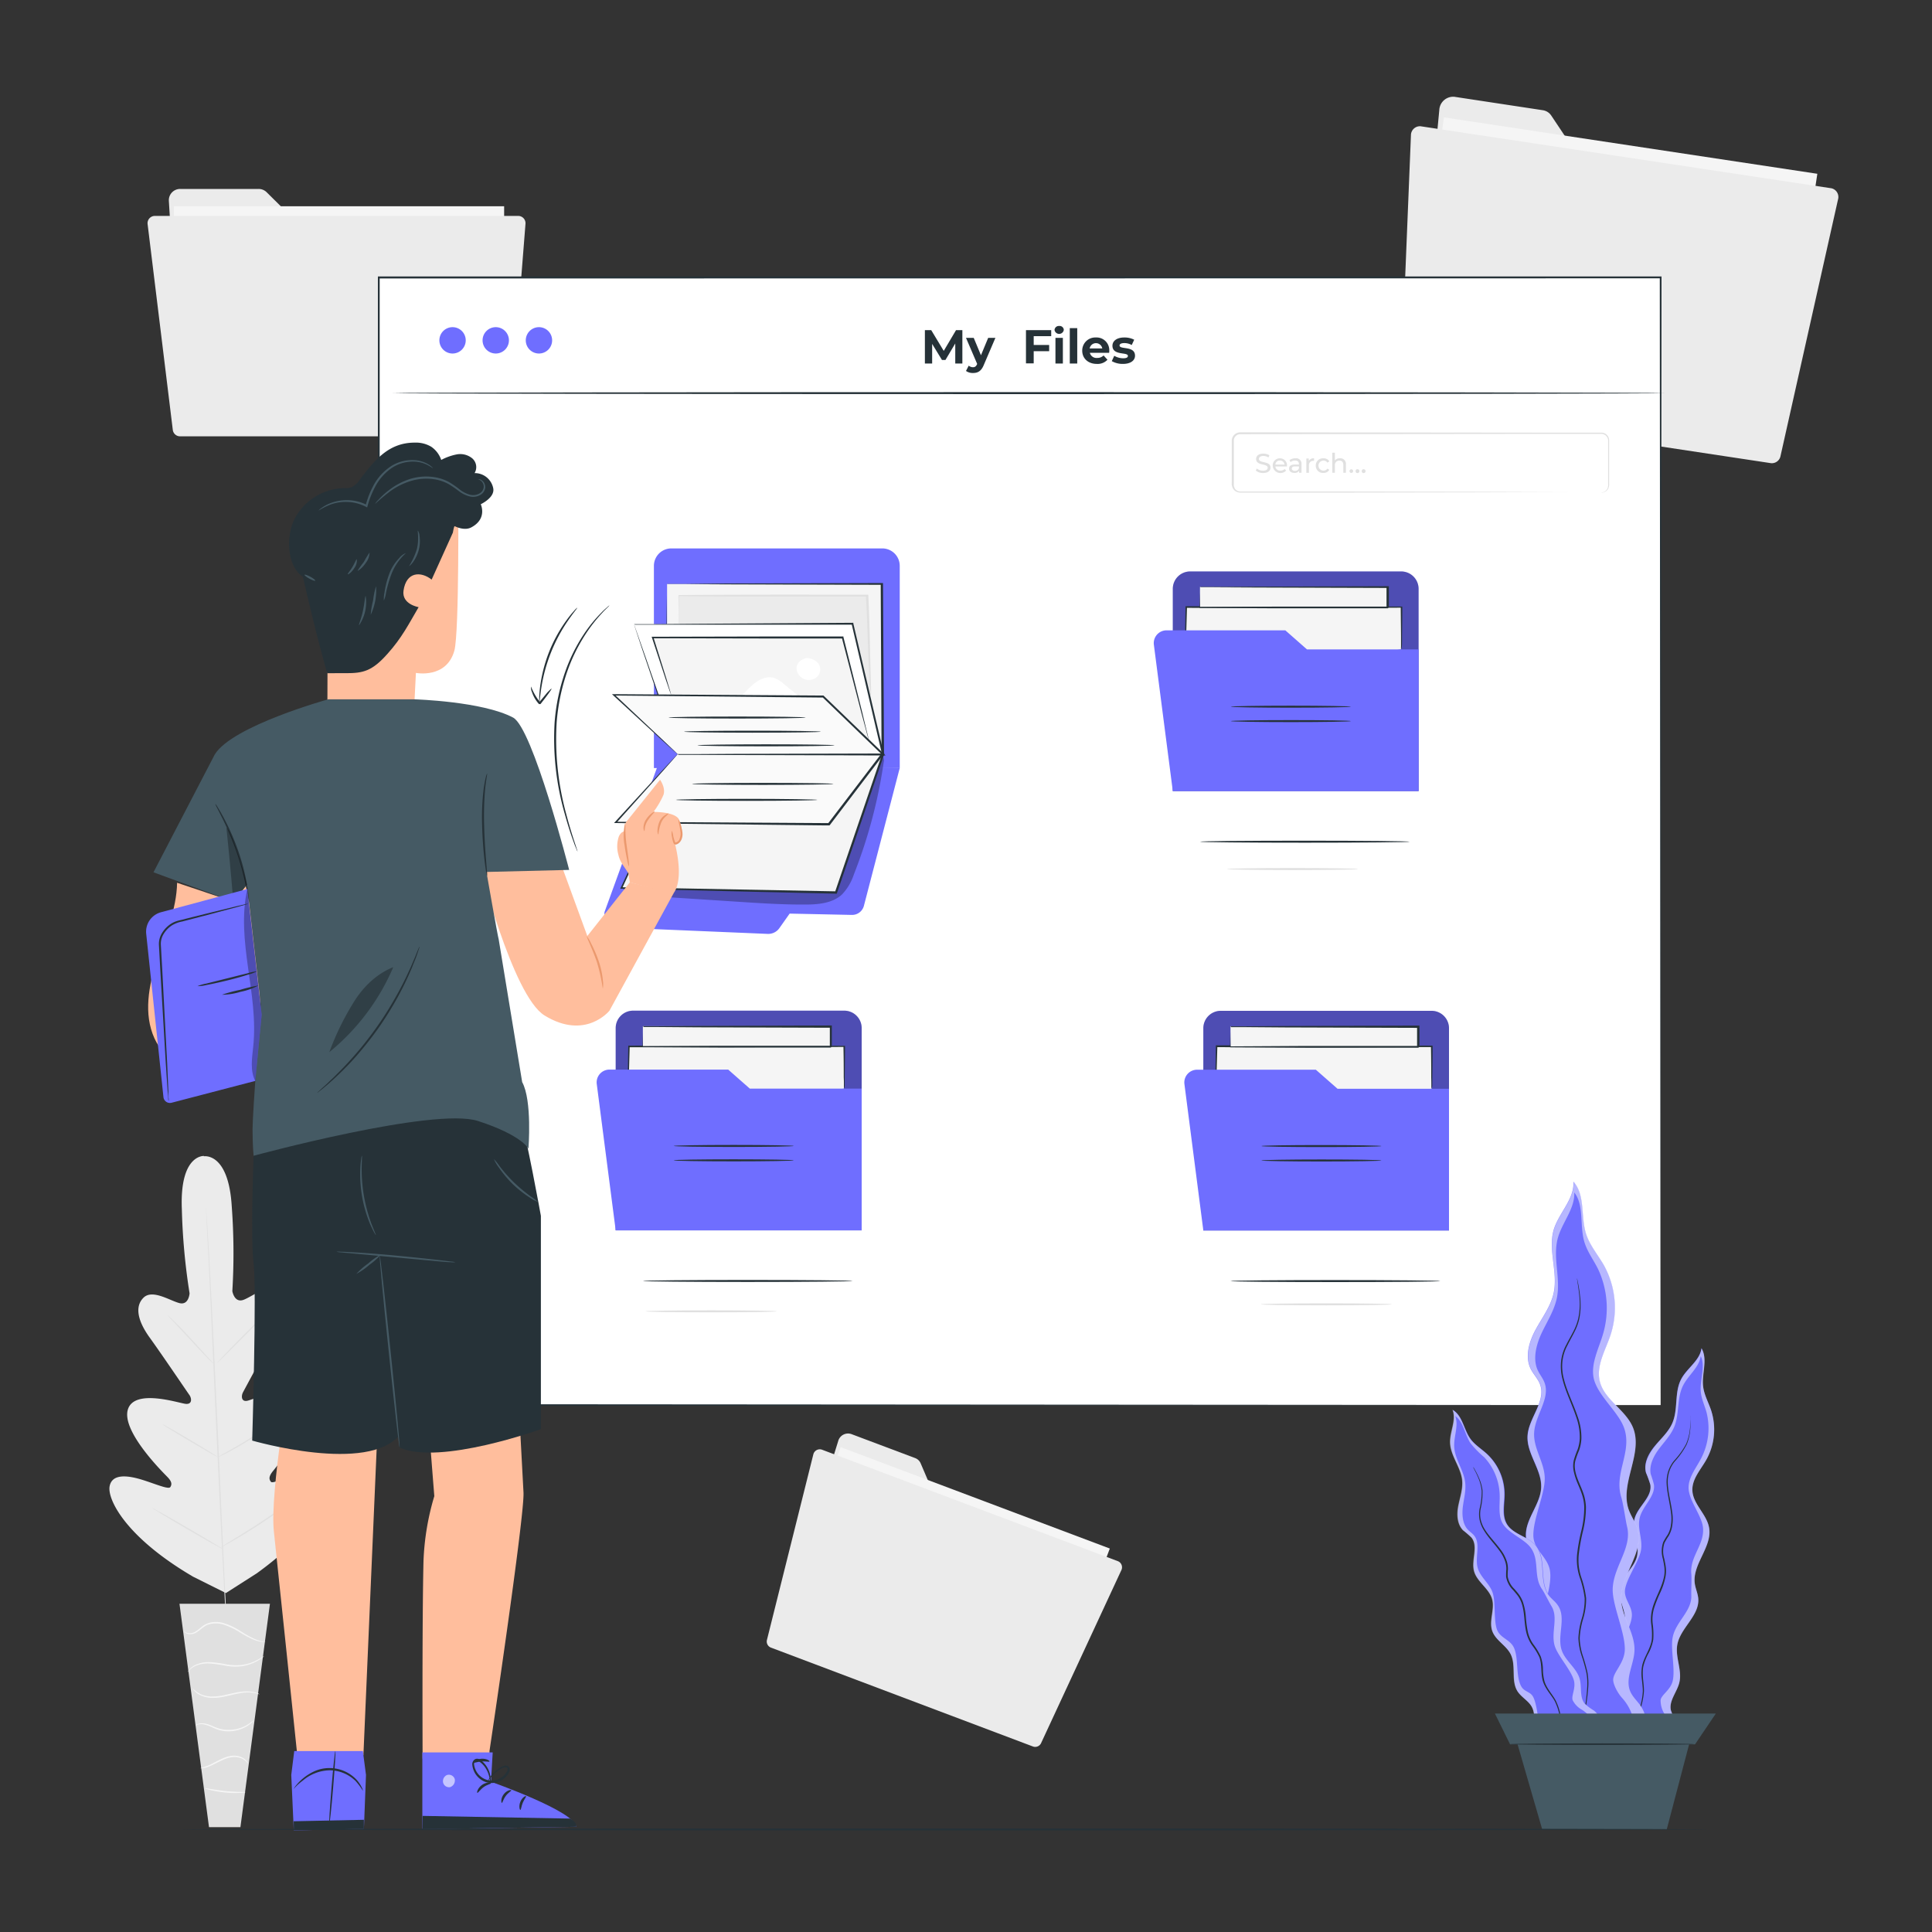 <svg xmlns="http://www.w3.org/2000/svg" viewBox="0 0 500 500"><rect x="0" y="0" width="500" height="500" fill="#333333" stroke="none"/><g id="freepik--background-complete--inject-16"><path d="M372.49,28.47l-5.24,55.22a3.53,3.53,0,0,0,2.79,4L458.46,101a3.56,3.56,0,0,0,3.88-3.2l6.44-42.63A3.57,3.57,0,0,0,466,51l-54.44-7.83a3.18,3.18,0,0,1-2.19-1.41l-7.88-11.81a3.18,3.18,0,0,0-2.17-1.42L376.4,25.05A3.6,3.6,0,0,0,372.49,28.47Z" style="fill:#ebebeb"></path><rect x="368.29" y="37.35" width="97.71" height="65.09" transform="translate(15.13 -61.56) rotate(8.59)" style="fill:#f5f5f5"></rect><path d="M365.15,35l-2.77,68.23a2.24,2.24,0,0,0,1.8,2.4l94.16,14.24A2.29,2.29,0,0,0,460.8,118l14.88-66.39a2.31,2.31,0,0,0-1.74-2.89L367.67,32.68A2.33,2.33,0,0,0,365.15,35Z" style="fill:#ebebeb"></path><path d="M216.91,373,205,411.3a2.6,2.6,0,0,0,1.49,3.27l63.75,24a2.62,2.62,0,0,0,3.34-1.63l11-29.22a2.64,2.64,0,0,0-1.45-3.45l-39.3-14.5a2.43,2.43,0,0,1-1.42-1.37l-4.14-9.68a2.49,2.49,0,0,0-1.4-1.36l-16.53-6.22A2.64,2.64,0,0,0,216.91,373Z" style="fill:#ebebeb"></path><rect x="206.83" y="386.13" width="74.43" height="47.13" transform="translate(160.12 -59.73) rotate(20.64)" style="fill:#f5f5f5"></rect><path d="M210.49,376.39l-12,48a1.69,1.69,0,0,0,1,2L267.35,452a1.68,1.68,0,0,0,2.1-.92l20.75-44.71a1.7,1.7,0,0,0-.87-2.33l-76.62-28.87A1.72,1.72,0,0,0,210.49,376.39Z" style="fill:#ebebeb"></path><path d="M43.7,52l2.68,43.46a2.93,2.93,0,0,0,2.93,2.75h78.22a2.94,2.94,0,0,0,2.94-2.94V61.45a2.94,2.94,0,0,0-3-2.94l-48.1.31A2.93,2.93,0,0,1,77.33,58L69,49.74a2.94,2.94,0,0,0-2.06-.84H46.63A2.92,2.92,0,0,0,43.7,52Z" style="fill:#ebebeb"></path><rect x="45" y="53.38" width="85.47" height="51.07" style="fill:#f5f5f5"></rect><path d="M38.2,58l6.52,53.26a1.89,1.89,0,0,0,1.88,1.66h83.29a1.9,1.9,0,0,0,1.89-1.74L136,57.88a1.89,1.89,0,0,0-1.88-2h-94A1.89,1.89,0,0,0,38.2,58Z" style="fill:#ebebeb"></path><path d="M52.81,299.16s-6.33-.46-5.75,13.76a164.43,164.43,0,0,0,2,21.79s-.18,3.15-2.63,2.53-7-3.68-9.3-1.39-1.51,6,1.61,10.32S48.38,360.14,49,361s.8,2.48-.93,2.32-13.41-4.11-15,1.54,9.12,16.2,10.26,17.38,1.21,1.91.74,2.62-4.26-1-7.63-2-7.45-1.54-8.07,1.79S32.45,397.79,50,408.06l8.46,4.22,8-5.11C83,395.2,86.66,385,85.71,381.75s-4.95-2.3-8.2-1-6.87,3.39-7.4,2.73-.55-1.41.47-2.69S81.16,368,79.05,362.51s-13.33-.37-15,0-1.64-1.3-1.15-2.21,6-11.2,8.66-15.79,3.14-8.3.56-10.43-6.75,1.46-9.12,2.32-2.87-2.26-2.87-2.26a164.3,164.3,0,0,0-.15-21.89c-.84-14.2-7.26-13-7.26-13" style="fill:#ebebeb"></path><path d="M53.31,311.89s0,.1,0,.3,0,.5.07.87c0,.78.13,1.91.22,3.36.2,2.91.45,7.13.73,12.35.58,10.44,1.26,24.86,2,40.79s1.34,30.36,1.86,40.79c.26,5.21.48,9.43.63,12.36.07,1.45.12,2.58.16,3.36,0,.38,0,.67,0,.88v.3s0-.11,0-.3,0-.5-.06-.87c-.06-.79-.13-1.92-.23-3.36-.19-2.92-.44-7.14-.73-12.36-.58-10.43-1.26-24.85-2-40.79s-1.33-30.35-1.85-40.79c-.27-5.2-.48-9.42-.63-12.36-.07-1.44-.13-2.57-.17-3.36,0-.37,0-.66,0-.87Z" style="fill:#e0e0e0"></path><path d="M43.41,340.4s.21.14.53.44.78.74,1.34,1.29c1.12,1.1,2.62,2.67,4.24,4.43l4.14,4.53c.5.54.92,1,1.26,1.37s.46.5.44.52a3.56,3.56,0,0,1-.53-.44c-.32-.29-.78-.73-1.33-1.29-1.11-1.12-2.59-2.71-4.21-4.47l-4.17-4.49-1.27-1.36A3,3,0,0,1,43.41,340.4Z" style="fill:#e0e0e0"></path><path d="M56.2,352.7c-.06-.06,3-3.3,6.91-7.24s7.08-7.07,7.14-7-3,3.3-6.91,7.23S56.26,352.76,56.2,352.7Z" style="fill:#e0e0e0"></path><path d="M56.17,377.21a2.9,2.9,0,0,1,.59-.37l1.65-.93c1.4-.78,3.32-1.87,5.4-3.15s3.93-2.5,5.26-3.39l1.58-1.05a3.85,3.85,0,0,1,.6-.36s-.17.18-.53.46-.87.67-1.52,1.14c-1.3.94-3.13,2.19-5.22,3.47s-4,2.35-5.46,3.08c-.72.37-1.3.65-1.71.84A2.58,2.58,0,0,1,56.17,377.21Z" style="fill:#e0e0e0"></path><path d="M42.15,368.63a3.12,3.12,0,0,1,.59.28l1.53.85c1.29.73,3.06,1.76,5,2.92s3.69,2.22,4.95,3c.63.39,1.13.71,1.48.94a2.49,2.49,0,0,1,.52.38,2.64,2.64,0,0,1-.59-.27c-.36-.2-.89-.49-1.53-.86-1.29-.73-3.05-1.76-5-2.91s-3.69-2.22-5-3c-.63-.39-1.13-.71-1.48-.94A2.63,2.63,0,0,1,42.15,368.63Z" style="fill:#e0e0e0"></path><path d="M39.37,390.27a4,4,0,0,1,.75.36l2,1.09c1.66.93,3.94,2.23,6.44,3.69s4.76,2.79,6.39,3.77l1.91,1.17a4.44,4.44,0,0,1,.68.47,4.17,4.17,0,0,1-.74-.36l-2-1.08c-1.65-.93-3.93-2.24-6.43-3.69S43.6,392.9,42,391.92l-1.92-1.18A3.7,3.7,0,0,1,39.37,390.27Z" style="fill:#e0e0e0"></path><path d="M57.14,400.45a4,4,0,0,1,.74-.49l2-1.26c1.74-1.05,4.13-2.52,6.73-4.22s4.91-3.28,6.58-4.44l2-1.37a6.82,6.82,0,0,1,.75-.48,4.54,4.54,0,0,1-.67.58c-.45.35-1.1.85-1.92,1.46-1.64,1.21-3.93,2.83-6.54,4.53s-5,3.13-6.78,4.14l-2.11,1.17A4.75,4.75,0,0,1,57.14,400.45Z" style="fill:#e0e0e0"></path><polygon points="69.86 415.05 46.45 415.05 54.09 472.87 62.22 472.87 69.86 415.05" style="fill:#e0e0e0"></polygon><path d="M47.67,422.16s0,.08.12.2a1.57,1.57,0,0,0,.57.41,2.82,2.82,0,0,0,2.47-.31c.94-.52,1.77-1.54,3-2a6.65,6.65,0,0,1,4.31.09,18.58,18.58,0,0,1,4,1.94,27.57,27.57,0,0,0,3.26,1.75,8.91,8.91,0,0,0,2.41.69,3.72,3.72,0,0,0,.67.05.64.64,0,0,0,.24,0,12.24,12.24,0,0,1-3.21-1,32.15,32.15,0,0,1-3.19-1.8,17.34,17.34,0,0,0-4.07-2,6.81,6.81,0,0,0-4.54-.05A5.68,5.68,0,0,0,52,421.19a13.29,13.29,0,0,1-1.34,1,2.77,2.77,0,0,1-2.28.4A2.53,2.53,0,0,1,47.67,422.16Z" style="fill:#f5f5f5"></path><path d="M48.52,432.81s.19-.24.55-.63A5.19,5.19,0,0,1,50.94,431a8.26,8.26,0,0,1,3.26-.49,35.07,35.07,0,0,1,4.07.55,13.8,13.8,0,0,0,4.17.18,11.82,11.82,0,0,0,3.28-.94,10.69,10.69,0,0,0,2-1.17,2.88,2.88,0,0,0,.63-.57,20.57,20.57,0,0,1-2.71,1.49,12.08,12.08,0,0,1-3.21.84,14.61,14.61,0,0,1-4.07-.2,28.9,28.9,0,0,0-4.12-.53,8.13,8.13,0,0,0-3.37.59A4.84,4.84,0,0,0,49,432.09a2.75,2.75,0,0,0-.35.51Q48.51,432.8,48.52,432.81Z" style="fill:#f5f5f5"></path><path d="M67.2,438.51a1.73,1.73,0,0,0-.64-.34,6.79,6.79,0,0,0-1.94-.41,12.15,12.15,0,0,0-2.93.16c-1.09.18-2.26.48-3.49.74a14.73,14.73,0,0,1-3.49.4,7.76,7.76,0,0,1-2.76-.6,6.39,6.39,0,0,1-2.1-1.56,1.77,1.77,0,0,0,.39.61,4.87,4.87,0,0,0,1.59,1.19,7.38,7.38,0,0,0,2.87.71,14.2,14.2,0,0,0,3.58-.37c1.24-.27,2.4-.58,3.47-.77A12.48,12.48,0,0,1,64.6,438,10.37,10.37,0,0,1,67.2,438.51Z" style="fill:#f5f5f5"></path><path d="M50.59,446.53a3.68,3.68,0,0,1,2.27-.23,10.87,10.87,0,0,1,2.38.88,8.85,8.85,0,0,0,3.08.85,9.3,9.3,0,0,0,5.6-1.29,9,9,0,0,0,1.4-1.08c.28-.3.43-.47.41-.49a23.15,23.15,0,0,1-1.94,1.33,9.5,9.5,0,0,1-5.43,1.15c-2.22-.12-3.92-1.45-5.46-1.62a3.59,3.59,0,0,0-1.76.15C50.74,446.34,50.58,446.51,50.59,446.53Z" style="fill:#f5f5f5"></path><path d="M51.89,457.62a4.38,4.38,0,0,0,2-.38c1.18-.4,2.64-1.3,4.34-2a7,7,0,0,1,2.48-.53,4.68,4.68,0,0,1,2,.46,4.49,4.49,0,0,1,1.45,1.25s0-.2-.22-.49a3.22,3.22,0,0,0-1.1-1,4.69,4.69,0,0,0-2.12-.57,7,7,0,0,0-2.63.52c-1.76.7-3.17,1.63-4.3,2.07S51.88,457.56,51.89,457.62Z" style="fill:#f5f5f5"></path><path d="M53,462.79a5.4,5.4,0,0,0,1.48.48,26.28,26.28,0,0,0,3.71.62A25.1,25.1,0,0,0,62,464a5.35,5.35,0,0,0,1.55-.18c0-.12-2.37,0-5.27-.31S53.07,462.68,53,462.79Z" style="fill:#f5f5f5"></path></g><g id="freepik--Window--inject-16"><rect x="97.94" y="71.81" width="331.83" height="291.82" style="fill:#fff"></rect><path d="M429.77,363.63c0-1.85-.08-116.18-.22-291.82l.22.22L98,72.07h0l.26-.26c0,106.06,0,205.92,0,291.82l-.23-.23,331.83.23-331.83.23h-.23v-.23c0-85.9,0-185.76,0-291.82v-.26H98l331.8,0H430v.22C429.86,247.46,429.78,361.78,429.77,363.63Z" style="fill:#263238"></path><path d="M169.23,146.44v52.34h63.62V146.44a4.51,4.51,0,0,0-4.51-4.51H173.75A4.51,4.51,0,0,0,169.23,146.44Z" style="fill:#6F6EFF"></path><path d="M156.46,236l14.21-39.09,62.18,1.86-9.27,35.65a3.16,3.16,0,0,1-3.12,2.36l-16.1-.34-2.65,3.75a3.51,3.51,0,0,1-3.05,1.5l-38.92-1.64A3.5,3.5,0,0,1,156.46,236Z" style="fill:#6F6EFF"></path><polygon points="172.64 151.14 172.64 156.5 172.64 192.1 228.56 195.18 228.31 151.14 172.64 151.14" style="fill:#f5f5f5"></polygon><path d="M172.64,151.14h.25l.76,0,3,0L188,151l40.29-.11h.23v.23c.07,12.77.16,27.3.26,42.66,0,.46,0,.93,0,1.38v.27h-.28l-55.91-3.13h-.2v-.2c0-12.42.07-22.66.09-29.81,0-3.55,0-6.34.06-8.27,0-.93,0-1.65,0-2.16s0-.72,0-.72,0,.27,0,.76,0,1.23,0,2.17c0,1.91,0,4.68.06,8.22,0,7.15.06,17.39.09,29.81l-.2-.21,55.92,3-.27.26c0-.45,0-.91,0-1.38-.08-15.35-.15-29.89-.21-42.66l.23.24-40.14-.12-11.42-.06-3,0h-.79Z" style="fill:#263238"></path><path d="M175.57,161.36c.05-1.36,0-7.22,0-7.22,15.63,0,33.14.06,48.77,0,.44,7.74.53,18.18,1,25.92" style="fill:#ebebeb"></path><path d="M225.31,180.07a1.78,1.78,0,0,1-.07-.49c0-.37-.07-.84-.11-1.42-.09-1.24-.18-3.06-.28-5.35-.22-4.58-.34-11.06-.75-18.64l.24.22-15,0c-14,0-26.38,0-33.74-.12l.14-.15c0,2.24-.05,4-.07,5.32q0,.87,0,1.41a3.83,3.83,0,0,1,0,.49,1.72,1.72,0,0,1,0-.49c0-.36,0-.83,0-1.41,0-1.29,0-3.08-.07-5.32V154h.15c7.36-.07,19.72-.11,33.74-.1l15,0h.23v.23c.37,7.6.43,14.08.56,18.66.06,2.25.11,4.06.15,5.35,0,.59,0,1.06,0,1.42A3.8,3.8,0,0,1,225.31,180.07Z" style="fill:#e0e0e0"></path><polygon points="164.1 161.54 175.63 195.18 228.56 195.18 220.65 161.36 164.1 161.54" style="fill:#fff"></polygon><path d="M164.1,161.54h.25l.78,0,3.08,0,11.63-.1,40.81-.26h.19l0,.18,7.6,32.45c.11.46.22.92.32,1.37l.08.32h-.33l-52.93-.05h-.15l0-.14c-3.48-10.3-6.33-18.74-8.33-24.63-1-2.9-1.73-5.17-2.25-6.74-.25-.75-.44-1.34-.58-1.75s-.18-.59-.18-.59l.23.62.63,1.78c.55,1.58,1.35,3.86,2.37,6.76,2,5.84,4.95,14.21,8.5,24.41l-.2-.14,52.93-.05-.26.32c-.1-.45-.21-.91-.32-1.37l-7.57-32.46.24.19H180l-11.7,0-3.13,0h-.82A1.23,1.23,0,0,1,164.1,161.54Z" style="fill:#263238"></path><g style="opacity:0.3"><path d="M228.49,195.88a1.45,1.45,0,0,0-1.32-.1,208.73,208.73,0,0,0-58.57,25.51l-7.42,8.6c.94,1.47,2.95,1.73,4.69,1.85l24.94,1.62c5.8.38,11.6.76,17.41.74,3.45,0,7.22-.29,9.73-2.65a13.84,13.84,0,0,0,3.05-5.2,129.73,129.73,0,0,0,7.72-29.11A1.41,1.41,0,0,0,228.49,195.88Z"></path></g><polygon points="175.63 197.84 160.84 229.83 216.38 230.94 228.56 195.18 175.63 197.84" style="fill:#f5f5f5"></polygon><path d="M175.63,197.84a.75.75,0,0,1,.24,0l.73-.06,2.86-.17L190.3,197l38.24-2,.35,0-.11.34c-3.67,10.81-7.8,23-12.16,35.76l-.06.18h-.2L160.83,230h-.31l.13-.29c4.56-9.76,8.3-17.75,10.9-23.33,1.29-2.74,2.31-4.89,3-6.37l.79-1.66c.18-.37.28-.54.28-.54s-.08.21-.24.59-.44,1-.76,1.7l-2.92,6.45L161,229.91l-.18-.29,55.53,1.06h0l-.25.18,12.2-35.76.24.32-38.15,1.81-10.88.48-2.89.11-.76,0Z" style="fill:#263238"></path><polygon points="175.39 195.18 159.34 212.85 214.51 213.27 228.31 195.18 175.39 195.18" style="fill:#fafafa"></polygon><path d="M175.39,195.18a1,1,0,0,1,.24,0l.75,0,2.91,0,11-.07,38.07-.1h.5l-.3.4c-4.29,5.62-8.95,11.74-13.79,18.1l-.08.1h-1.81L159.34,213h-.43l.29-.32L171,199.83l3.22-3.47.84-.89a1.7,1.7,0,0,1,.3-.29l-.27.34-.82.93L171.13,200l-11.65,13-.14-.32,53.49.33,1.68,0-.21.1c4.86-6.35,9.52-12.46,13.81-18.08l.2.4-38-.1-11-.07-2.94,0-.76,0Z" style="fill:#263238"></path><polyline points="173.65 179.78 168.91 165.01 218.09 165.01 224.98 192.01" style="fill:#f5f5f5"></polyline><path d="M225,192a2.36,2.36,0,0,1-.17-.5c-.11-.37-.24-.85-.41-1.46l-1.49-5.54-5.06-19.44.24.18-18.41,0-30.77-.06.18-.26,3.39,10.83c.37,1.25.67,2.23.89,2.95l.22.78a.85.85,0,0,1,.06.27,1,1,0,0,1-.11-.26c-.08-.2-.17-.45-.28-.75l-1-2.93c-.85-2.59-2.06-6.26-3.55-10.77l-.08-.25h.27l30.77-.07,18.41,0h.18l0,.18c2,7.93,3.67,14.67,4.87,19.49.57,2.35,1,4.23,1.35,5.57.15.62.26,1.11.34,1.48A2.92,2.92,0,0,1,225,192Z" style="fill:#263238"></path><path d="M202.84,177a7.63,7.63,0,0,0-2.51-1.55c-1.84-.56-3.83.35-5.31,1.59s-2.68,2.8-4.25,3.92l17.25.28Z" style="fill:#fff"></path><path d="M211.87,171.84c-.62-.93-2.67-2.08-4-1.22h0a2.67,2.67,0,0,0-1.71,2,3.16,3.16,0,0,0,5.51,2.31A2.65,2.65,0,0,0,211.87,171.84Z" style="fill:#fff"></path><polygon points="175.39 195.18 158.84 179.78 213 180.22 228.56 195.18 175.39 195.18" style="fill:#fafafa"></polygon><path d="M175.39,195.18a1.33,1.33,0,0,1,.26,0l.77,0,3,0,11.05-.07,38.13-.1-.18.43-15.56-15,.18.08h-1L158.84,180l.13-.32L171,191l3.27,3.1.85.82a2.7,2.7,0,0,1,.28.3,1.69,1.69,0,0,1-.3-.25c-.22-.19-.51-.44-.87-.77l-3.32-3-12.19-11.23-.35-.32h.48L212,180h1.11l.07.07,15.55,15,.44.43h-.61l-38.21-.1-11-.07-2.93,0-.75,0A1,1,0,0,1,175.39,195.18Z" style="fill:#263238"></path><path d="M208.52,185.7c0,.14-8,.26-17.75.26S173,185.84,173,185.7s7.95-.26,17.75-.26S208.52,185.55,208.52,185.7Z" style="fill:#263238"></path><path d="M212.45,189.36c0,.14-7.95.26-17.75.26S177,189.5,177,189.36s7.94-.26,17.75-.26S212.45,189.22,212.45,189.36Z" style="fill:#263238"></path><path d="M216,192.89c0,.14-7.95.26-17.75.26s-17.76-.12-17.76-.26,7.95-.26,17.76-.26S216,192.74,216,192.89Z" style="fill:#263238"></path><path d="M211.55,207c0,.14-8.2.26-18.32.26s-18.32-.12-18.32-.26,8.2-.26,18.32-.26S211.55,206.89,211.55,207Z" style="fill:#263238"></path><path d="M215.72,202.87c0,.14-8.2.26-18.32.26s-18.32-.12-18.32-.26,8.2-.26,18.32-.26S215.72,202.72,215.72,202.87Z" style="fill:#263238"></path><path d="M430.74,101.74c0,.14-73.68.26-164.54.26s-164.55-.12-164.55-.26,73.66-.26,164.55-.26S430.74,101.6,430.74,101.74Z" style="fill:#263238"></path><path d="M120.53,88.08a3.41,3.41,0,1,1-3.41-3.41A3.41,3.41,0,0,1,120.53,88.08Z" style="fill:#6F6EFF"></path><path d="M131.71,88.08a3.41,3.41,0,1,1-3.41-3.41A3.41,3.41,0,0,1,131.71,88.08Z" style="fill:#6F6EFF"></path><path d="M142.89,88.08a3.41,3.41,0,1,1-3.41-3.41A3.41,3.41,0,0,1,142.89,88.08Z" style="fill:#6F6EFF"></path><path d="M247.22,94.08V88.89l-2.54,4.27h-.9L241.24,89v5.08h-1.88V85.44H241l3.24,5.37,3.18-5.37h1.64l0,8.64Z" style="fill:#263238"></path><path d="M257.61,87.44l-3,7c-.65,1.61-1.56,2.09-2.76,2.09A3,3,0,0,1,250,96l.7-1.37a1.77,1.77,0,0,0,1.09.41c.53,0,.83-.23,1.09-.82l0-.06L250,87.44h2l1.87,4.5,1.87-4.5Z" style="fill:#263238"></path><path d="M267.52,87v2.28h4v1.61h-4v3.15h-2V85.44h6.53V87Z" style="fill:#263238"></path><path d="M272.91,85.44a1.11,1.11,0,0,1,1.2-1.08,1.08,1.08,0,0,1,1.2,1,1.21,1.21,0,0,1-2.4,0Zm.24,2h1.92v6.64h-1.92Z" style="fill:#263238"></path><path d="M276.86,84.92h1.93v9.16h-1.93Z" style="fill:#263238"></path><path d="M287.05,91.3h-5a1.76,1.76,0,0,0,1.9,1.33,2.24,2.24,0,0,0,1.66-.64l1,1.11a3.47,3.47,0,0,1-2.74,1.08c-2.3,0-3.79-1.45-3.79-3.42a3.38,3.38,0,0,1,3.54-3.42,3.29,3.29,0,0,1,3.46,3.44C287.09,90.93,287.06,91.14,287.05,91.3ZM282,90.18h3.27a1.66,1.66,0,0,0-3.27,0Z" style="fill:#263238"></path><path d="M287.73,93.46l.64-1.38a4.58,4.58,0,0,0,2.31.64c.89,0,1.22-.24,1.22-.61,0-1.08-4,0-4-2.63,0-1.25,1.14-2.14,3.07-2.14a5.47,5.47,0,0,1,2.56.58l-.64,1.37a3.85,3.85,0,0,0-1.92-.5c-.86,0-1.23.27-1.23.62,0,1.14,4,0,4,2.65,0,1.24-1.15,2.12-3.13,2.12A5.68,5.68,0,0,1,287.73,93.46Z" style="fill:#263238"></path><path d="M414.34,127.5a5,5,0,0,0,.55-.11,1.91,1.91,0,0,0,1.17-1.09,2.85,2.85,0,0,0,.12-1.2c0-.46,0-1,0-1.5,0-1.08,0-2.33,0-3.73s0-3,0-4.67c0-.43,0-.88,0-1.3a1.83,1.83,0,0,0-.54-1.12,1.77,1.77,0,0,0-1.18-.49h-1.47l-13.55,0-78.47.08a1.66,1.66,0,0,0-1.65,1.52v11.26a2.16,2.16,0,0,0,.22,1.21,1.64,1.64,0,0,0,.89.75,1.68,1.68,0,0,0,.6.09h25.61l35.27.06,23.79.08,6.46,0,1.68,0,.58,0-.58,0-1.68,0-6.46,0-23.79.08-35.27.06-20.84,0H321a2.46,2.46,0,0,1-.76-.12,2.16,2.16,0,0,1-1.18-1,2.63,2.63,0,0,1-.28-1.47V122.4c0-1.87,0-3.75,0-5.64,0-1,0-1.91,0-2.87a2.2,2.2,0,0,1,2.17-2l78.47.08,13.55,0h1.47a2,2,0,0,1,2,1.87c0,.46,0,.88,0,1.32,0,1.7,0,3.26,0,4.67s0,2.65,0,3.73c0,.54,0,1,0,1.5a2.75,2.75,0,0,1-.16,1.24,1.92,1.92,0,0,1-1.24,1.1A1.38,1.38,0,0,1,414.34,127.5Z" style="fill:#e0e0e0"></path><path d="M325,121.79l.26-.54a2.54,2.54,0,0,0,1.61.56c.85,0,1.21-.33,1.21-.75,0-1.2-3-.44-3-2.26,0-.76.58-1.4,1.87-1.4a3,3,0,0,1,1.57.43l-.23.56A2.55,2.55,0,0,0,327,118c-.83,0-1.19.35-1.19.77,0,1.2,3,.45,3,2.24,0,.75-.6,1.4-1.89,1.4A2.91,2.91,0,0,1,325,121.79Z" style="fill:#e0e0e0"></path><path d="M333.06,120.72h-3a1.24,1.24,0,0,0,1.34,1.08,1.4,1.4,0,0,0,1.07-.44l.37.43a2,2,0,0,1-3.46-1.29,1.82,1.82,0,0,1,1.86-1.89,1.79,1.79,0,0,1,1.83,1.91A1.41,1.41,0,0,1,333.06,120.72Zm-3-.48h2.37a1.16,1.16,0,0,0-1.19-1.06A1.14,1.14,0,0,0,330.06,120.24Z" style="fill:#e0e0e0"></path><path d="M336.83,120.11v2.24h-.63v-.49a1.38,1.38,0,0,1-1.22.53c-.84,0-1.37-.45-1.37-1.09s.39-1.08,1.49-1.08h1.06v-.13c0-.57-.33-.9-1-.9a1.82,1.82,0,0,0-1.17.4l-.28-.5a2.43,2.43,0,0,1,1.53-.48A1.38,1.38,0,0,1,336.83,120.11Zm-.67,1.11v-.52h-1c-.66,0-.85.26-.85.57s.3.6.81.6A1.07,1.07,0,0,0,336.16,121.22Z" style="fill:#e0e0e0"></path><path d="M340.07,118.61v.65h-.15a1.11,1.11,0,0,0-1.17,1.25v1.85h-.67v-3.7h.64v.62A1.41,1.41,0,0,1,340.07,118.61Z" style="fill:#e0e0e0"></path><path d="M340.52,120.5a1.85,1.85,0,0,1,2-1.89,1.64,1.64,0,0,1,1.51.79l-.51.33a1.15,1.15,0,0,0-1-.53,1.3,1.3,0,0,0,0,2.6,1.13,1.13,0,0,0,1-.53l.51.32a1.64,1.64,0,0,1-1.51.8A1.85,1.85,0,0,1,340.52,120.5Z" style="fill:#e0e0e0"></path><path d="M348.32,120.22v2.13h-.67v-2.06c0-.72-.37-1.08-1-1.08a1.11,1.11,0,0,0-1.18,1.23v1.91h-.67v-5.19h.67v2a1.6,1.6,0,0,1,1.31-.56A1.44,1.44,0,0,1,348.32,120.22Z" style="fill:#e0e0e0"></path><path d="M349.25,121.91a.47.47,0,1,1,.47.48A.47.47,0,0,1,349.25,121.91Z" style="fill:#e0e0e0"></path><path d="M350.83,121.91a.47.47,0,0,1,.48-.48.48.48,0,0,1,0,1A.47.47,0,0,1,350.83,121.91Z" style="fill:#e0e0e0"></path><path d="M352.42,121.91a.47.47,0,0,1,.48-.48.48.48,0,0,1,0,1A.47.47,0,0,1,352.42,121.91Z" style="fill:#e0e0e0"></path><path d="M149.46,220.39a5.75,5.75,0,0,1-.28-.64c-.17-.42-.43-1-.72-1.86-.6-1.62-1.4-4-2.23-7a70.51,70.51,0,0,1-2.69-24,51.55,51.55,0,0,1,2.72-13,43.61,43.61,0,0,1,4.83-9.75,36.65,36.65,0,0,1,4.64-5.68c.59-.63,1.12-1.05,1.46-1.36a3.28,3.28,0,0,1,.54-.44,3.41,3.41,0,0,1-.47.52c-.31.33-.82.77-1.39,1.42a39.88,39.88,0,0,0-4.47,5.75,44.54,44.54,0,0,0-4.69,9.7A52.5,52.5,0,0,0,144.06,187a73.4,73.4,0,0,0,2.52,23.83c.79,3,1.54,5.36,2.08,7,.25.78.46,1.41.62,1.89A3.62,3.62,0,0,1,149.46,220.39Z" style="fill:#263238"></path><path d="M303.52,152.4v52.33h63.61V152.4a4.51,4.51,0,0,0-4.51-4.51H308A4.5,4.5,0,0,0,303.52,152.4Z" style="fill:#6F6EFF"></path><g style="opacity:0.3"><path d="M303.52,152.4v52.33h63.61V152.4a4.51,4.51,0,0,0-4.51-4.51H308A4.5,4.5,0,0,0,303.52,152.4Z"></path></g><polyline points="306.5 176.31 306.92 157.09 362.59 157.09 362.59 168.06" style="fill:#f5f5f5"></polyline><path d="M362.59,168.06a6.35,6.35,0,0,1,0-.75c0-.53,0-1.25,0-2.16,0-1.93-.05-4.66-.08-8.05l.17.17-32,.09-23.71-.05.22-.21c-.16,5.76-.3,10.55-.4,14-.06,1.64-.11,2.94-.14,3.89,0,.42,0,.75-.06,1a1.22,1.22,0,0,1,0,.35,1.35,1.35,0,0,1,0-.35c0-.27,0-.61,0-1,0-.95,0-2.25,0-3.89.05-3.41.13-8.2.22-14v-.21h.21l23.71,0,32,.09h.18v.18c0,3.39-.06,6.12-.07,8.05,0,.91,0,1.63-.05,2.16A4.41,4.41,0,0,1,362.59,168.06Z" style="fill:#263238"></path><rect x="310.55" y="151.9" width="48.64" height="5.19" style="fill:#f5f5f5"></rect><path d="M310.55,151.9l.23,0h.7l2.76,0,10.28-.08,34.66-.11h.26v5.45l-.27.27h-15.5l-13.73,0-19.39-.1h-.11v-.1q0-2.52.06-3.9c0-.41,0-.73,0-1a1,1,0,0,1,0-.32s0,.13,0,.36,0,.59,0,1c0,.91,0,2.19.07,3.84l-.11-.12,19.39-.1,13.73,0h15.5c-.11.12.27-.25-.25.26V151.9l.26.26-34.47-.11L314.37,152l-2.82,0-.74,0Z" style="fill:#263238"></path><path d="M364.84,217.83c0,.15-12.15.26-27.14.26s-27.15-.11-27.15-.26,12.15-.26,27.15-.26S364.84,217.69,364.84,217.83Z" style="fill:#263238"></path><path d="M298.62,166.86l4.9,37.87h63.61V168.06H338.24l-5.6-4.93H301.9A3.31,3.31,0,0,0,298.62,166.86Z" style="fill:#6F6EFF"></path><path d="M349.62,182.89c0,.14-7,.26-15.56.26s-15.55-.12-15.55-.26,7-.26,15.55-.26S349.62,182.75,349.62,182.89Z" style="fill:#263238"></path><path d="M349.62,186.62c0,.14-7,.26-15.56.26s-15.55-.12-15.55-.26,7-.26,15.55-.26S349.62,186.47,349.62,186.62Z" style="fill:#263238"></path><path d="M159.34,266.07v52.34H223V266.07a4.51,4.51,0,0,0-4.51-4.51H163.85A4.51,4.51,0,0,0,159.34,266.07Z" style="fill:#6F6EFF"></path><g style="opacity:0.3"><path d="M159.34,266.07v52.34H223V266.07a4.51,4.51,0,0,0-4.51-4.51H163.85A4.51,4.51,0,0,0,159.34,266.07Z"></path></g><polyline points="162.32 289.99 162.75 270.77 218.41 270.77 218.41 281.74" style="fill:#f5f5f5"></polyline><path d="M218.41,281.74a5.49,5.49,0,0,1,0-.75c0-.54,0-1.25-.05-2.16,0-1.93,0-4.66-.08-8.06l.17.18-32,.08-23.7,0,.21-.21c-.16,5.76-.3,10.55-.4,14-.06,1.64-.11,2.94-.14,3.89,0,.41,0,.75,0,1s0,.35-.05.35a1.35,1.35,0,0,1,0-.35c0-.27,0-.61,0-1,0-.94,0-2.25,0-3.89.06-3.4.13-8.19.22-14v-.21h.22l23.7-.05,32,.09h.18v.17c0,3.4-.06,6.13-.08,8.06,0,.91,0,1.62,0,2.16A3.39,3.39,0,0,1,218.41,281.74Z" style="fill:#263238"></path><rect x="166.37" y="265.58" width="48.64" height="5.19" style="fill:#f5f5f5"></rect><path d="M166.37,265.58s.07,0,.23,0l.7,0,2.76,0,10.28-.08,34.67-.11h.26v5.45c-.52.53-.16.15-.28.26h-15.5l-13.72,0-19.4-.11h-.11v-.11c0-1.67.05-3,.06-3.89,0-.41,0-.73,0-1a1.7,1.7,0,0,1,0-.32,2.81,2.81,0,0,1,0,.36c0,.25,0,.58,0,1,0,.91,0,2.19.06,3.83l-.11-.11,19.4-.1,13.72,0H215c-.11.12.28-.25-.24.26v-5.19l.26.26-34.48-.11-10.34-.08-2.82,0-.74,0Z" style="fill:#263238"></path><path d="M220.67,331.51c0,.14-12.16.26-27.15.26s-27.15-.12-27.15-.26,12.15-.26,27.15-.26S220.67,331.37,220.67,331.51Z" style="fill:#263238"></path><path d="M154.44,280.54l4.9,37.87H223V281.74H194.06l-5.6-4.93H157.73A3.31,3.31,0,0,0,154.44,280.54Z" style="fill:#6F6EFF"></path><path d="M205.45,296.57c0,.14-7,.26-15.56.26s-15.56-.12-15.56-.26,7-.26,15.56-.26S205.45,296.43,205.45,296.57Z" style="fill:#263238"></path><path d="M205.45,300.29c0,.15-7,.27-15.56.27s-15.56-.12-15.56-.27,7-.26,15.56-.26S205.45,300.15,205.45,300.29Z" style="fill:#263238"></path><path d="M311.42,266.11v52.33H375V266.11a4.51,4.51,0,0,0-4.51-4.51h-54.6A4.51,4.51,0,0,0,311.42,266.11Z" style="fill:#6F6EFF"></path><g style="opacity:0.3"><path d="M311.42,266.11v52.33H375V266.11a4.51,4.51,0,0,0-4.51-4.51h-54.6A4.51,4.51,0,0,0,311.42,266.11Z"></path></g><polyline points="314.41 290.02 314.83 270.81 370.5 270.81 370.5 281.77" style="fill:#f5f5f5"></polyline><path d="M370.5,281.77a4.41,4.41,0,0,1-.05-.75c0-.53,0-1.25-.05-2.16,0-1.93,0-4.66-.07-8.05l.17.17-32,.09L314.83,271l.22-.21c-.17,5.76-.3,10.55-.4,13.95-.06,1.64-.11,2.95-.15,3.89,0,.42,0,.75-.05,1a2,2,0,0,1,0,.35,1.6,1.6,0,0,1,0-.35c0-.27,0-.61,0-1,0-.95,0-2.25,0-3.89.05-3.41.12-8.2.21-14v-.21h.21l23.71,0,32,.08h.17v.18c0,3.39-.06,6.12-.08,8.05,0,.91,0,1.63,0,2.16A4.41,4.41,0,0,1,370.5,281.77Z" style="fill:#263238"></path><rect x="318.45" y="265.61" width="48.64" height="5.19" style="fill:#f5f5f5"></rect><path d="M318.45,265.61l.23,0h.71l2.76,0,10.28-.08,34.66-.11h.26v5.45c-.52.53-.15.15-.27.27h-15.5l-13.73,0-19.4-.1h-.11v-.11c0-1.68.05-3,.07-3.9,0-.41,0-.73,0-1s0-.32,0-.32a1.89,1.89,0,0,1,0,.36c0,.26,0,.59,0,1q0,1.36.06,3.84l-.11-.11,19.4-.11,13.73,0h15.5c-.11.11.27-.26-.25.25v-5.19l.26.26-34.47-.11-10.35-.08-2.81,0-.74,0Z" style="fill:#263238"></path><path d="M372.75,331.54c0,.15-12.16.26-27.15.26s-27.15-.11-27.15-.26,12.16-.26,27.15-.26S372.75,331.4,372.75,331.54Z" style="fill:#263238"></path><path d="M306.53,280.57l4.89,37.87H375V281.77H346.15l-5.61-4.93H309.81A3.3,3.3,0,0,0,306.53,280.57Z" style="fill:#6F6EFF"></path><path d="M357.53,296.6c0,.15-7,.26-15.56.26s-15.56-.11-15.56-.26,7-.26,15.56-.26S357.53,296.46,357.53,296.6Z" style="fill:#263238"></path><path d="M357.53,300.33c0,.14-7,.26-15.56.26s-15.56-.12-15.56-.26,7-.26,15.56-.26S357.53,300.18,357.53,300.33Z" style="fill:#263238"></path><path d="M139.54,182.12a4.48,4.48,0,0,1,0-1.07,27.06,27.06,0,0,1,.19-2.93,38,38,0,0,1,2.36-9.37,37.34,37.34,0,0,1,4.69-8.46,27.6,27.6,0,0,1,1.85-2.27,4.11,4.11,0,0,1,.77-.75c.07.06-.93,1.21-2.33,3.24a42.2,42.2,0,0,0-7,17.66C139.7,180.6,139.64,182.13,139.54,182.12Z" style="fill:#263238"></path><path d="M142.73,178.22c.06.05-.24.52-.76,1.25l-.95,1.28c-.19.24-.37.49-.57.73l-.3.39-.16.2-.08.1,0,.05,0,0h-.41a8.58,8.58,0,0,1-1.82-3.09,2.81,2.81,0,0,1-.25-1.46,15.39,15.39,0,0,0,2.45,4.2h-.38l0,0,0-.05.08-.1.16-.2.31-.38.6-.72,1-1.21C142.28,178.57,142.68,178.18,142.73,178.22Z" style="fill:#263238"></path><path d="M351.51,224.91c0,.14-7.63.26-17,.26s-17-.12-17-.26,7.62-.26,17-.26S351.51,224.77,351.51,224.91Z" style="fill:#e0e0e0"></path><path d="M360.25,337.56c0,.14-7.62.26-17,.26s-17-.12-17-.26,7.62-.26,17-.26S360.25,337.42,360.25,337.56Z" style="fill:#e0e0e0"></path><path d="M201.05,339.37c0,.14-7.62.26-17,.26s-17-.12-17-.26,7.62-.26,17-.26S201.05,339.23,201.05,339.37Z" style="fill:#e0e0e0"></path></g><g id="freepik--Character--inject-16"><path d="M67.24,260c-1,4.41-6,6.71-9.08,10s-7.62,6-11.95,4.74c-2.85-.85-5-3.31-6.23-6-2.88-6.3-1.51-13.69.65-20.28s5.08-13.09,5.2-20l14.51,4.87,3.58-4.4S68,256.79,67.24,260Z" style="fill:#ffbe9d"></path><path d="M123.76,222.49s8.78,35.15,17.16,40.31c10.61,6.52,16.81-1.24,16.81-1.24l16.6-30.39L163,228.34l-11,13.9-7.7-21.06Z" style="fill:#ffbe9d"></path><path d="M111,368.64c0,1.18,1.4,18.56,1.4,18.56a66.87,66.87,0,0,0-2.8,16.82c-.38,16.21-.23,51.13-.23,51.13h17.31v-2s9.12-60.93,8.8-66.9l-1.21-22.65-23.28,5" style="fill:#ffbe9d"></path><path d="M96.92,341.64l-28.81,4.87s2.91,7.89,3.12,8.66c.76,2.82,2.42,10.11,1.44,16.94-1.24,8.71-2.34,19.28-1.79,24.25s6,57.35,6,57.35l17.17.53,4.17-96.42Z" style="fill:#ffbe9d"></path><path d="M84.88,133.83l-.16,51.88L107,186.77l.64-12.62s7.91,1.57,9.95-5.77c1.3-4.69,1-40.94,1-40.94Z" style="fill:#ffbe9d"></path><path d="M121.48,131.1c-3.51,1-4.27,6.73-4.27,6.73L111.71,150c-2.8-2.2-6.56-2.07-7.28,2.85-.51,3.56,3.91,4.28,3.91,4.28-2.57,4.38-4.32,7.92-8.07,12.09-4,4.51-6.33,5-10.73,5H84.69s-2.38-7.71-6.77-27C73,125.86,98.33,128.61,103,123.15,110.66,114.26,132.53,127.93,121.48,131.1Z" style="fill:#263238"></path><path d="M78.38,149.27c-4.1-2.76-4.47-10.46-2.08-15.09a14.85,14.85,0,0,1,12.63-7.85A5.94,5.94,0,0,0,91,126.1a5.72,5.72,0,0,0,2.22-2.1c3.66-4.77,7.26-9.45,14.09-9.45a7.76,7.76,0,0,1,4.3,1.07,6.78,6.78,0,0,1,2.58,3.41,14.44,14.44,0,0,1,4-1.43,4.92,4.92,0,0,1,4,1,3,3,0,0,1,.63,3.84,4.85,4.85,0,0,1,4.84,4c.37,2.28-2.9,3.88-3.24,4.06,0,0,1.79,3.75-2.48,6-1.72.91-4-.18-4.21-.31" style="fill:#263238"></path><path d="M94.63,154.25a10.54,10.54,0,0,1-1.7,7.56c-.15-.08.56-1.67,1-3.74S94.46,154.26,94.63,154.25Z" style="fill:#455a64"></path><path d="M97.32,151.71a14.75,14.75,0,0,1-1.38,7.4,20.09,20.09,0,0,1,.62-3.71A20.19,20.19,0,0,1,97.32,151.71Z" style="fill:#455a64"></path><path d="M105,143.15c0,.07-.58.53-1.38,1.47a14.39,14.39,0,0,0-2.39,4.14,33.21,33.21,0,0,0-1.33,4.66,7.76,7.76,0,0,1-.56,2,7.26,7.26,0,0,1,.16-2,23,23,0,0,1,1.2-4.8,11.9,11.9,0,0,1,2.63-4.2A4.1,4.1,0,0,1,105,143.15Z" style="fill:#455a64"></path><path d="M108.15,137.32a3,3,0,0,1,.43,1.4,9.41,9.41,0,0,1-.19,3.54,9.58,9.58,0,0,1-1.5,3.22c-.55.73-1,1.08-1,1a19.22,19.22,0,0,0,2-4.38C108.51,139.53,108,137.34,108.15,137.32Z" style="fill:#455a64"></path><path d="M81.58,150.27c-.07.14-.76-.1-1.52-.52s-1.32-.89-1.25-1,.76.1,1.53.52S81.66,150.14,81.58,150.27Z" style="fill:#455a64"></path><path d="M92.34,144.73A3.2,3.2,0,0,1,91.7,147c-.68,1.14-1.61,1.73-1.7,1.61s.59-.85,1.22-1.9S92.18,144.7,92.34,144.73Z" style="fill:#455a64"></path><path d="M95.64,143a4.42,4.42,0,0,1-1,2.7c-.89,1.35-2,2.08-2.1,2a25.21,25.21,0,0,1,1.63-2.28A24.78,24.78,0,0,1,95.64,143Z" style="fill:#455a64"></path><path d="M112.08,121.23s-.42-.32-1.22-.77a8.23,8.23,0,0,0-3.73-1,10,10,0,0,0-5.47,1.47A13.5,13.5,0,0,0,97,126.15,22.84,22.84,0,0,0,95.11,131l-.09.32-.3-.15a11.11,11.11,0,0,0-5-1.27,11.45,11.45,0,0,0-4,.61,17.34,17.34,0,0,0-3.3,1.65,3.29,3.29,0,0,1,.74-.66,10,10,0,0,1,2.44-1.31,11.6,11.6,0,0,1,4.17-.75A11.21,11.21,0,0,1,95,130.71l-.39.17a23.22,23.22,0,0,1,1.92-5,13.67,13.67,0,0,1,4.89-5.37,10.21,10.21,0,0,1,5.76-1.43,7.89,7.89,0,0,1,3.82,1.18,5.33,5.33,0,0,1,.86.68C112,121.12,112.09,121.22,112.08,121.23Z" style="fill:#455a64"></path><path d="M123.78,124.05s.62-.16,1.28.58a2.21,2.21,0,0,1,.51,1.63,2.51,2.51,0,0,1-1.29,1.85,3.73,3.73,0,0,1-2.7.37,7.75,7.75,0,0,1-2.79-1.35,27.94,27.94,0,0,0-2.73-1.87,11.18,11.18,0,0,0-3.29-1.16,13.86,13.86,0,0,0-6.71.46,18.23,18.23,0,0,0-5,2.52,51,51,0,0,0-4,3.35,5.6,5.6,0,0,1,.88-1.09,20.56,20.56,0,0,1,2.84-2.58,17.76,17.76,0,0,1,5-2.69,13.9,13.9,0,0,1,7-.52,11.6,11.6,0,0,1,3.45,1.22,24.85,24.85,0,0,1,2.77,1.93,7.41,7.41,0,0,0,2.59,1.32,3.29,3.29,0,0,0,2.4-.26,2.19,2.19,0,0,0,1.18-1.54,1.94,1.94,0,0,0-1.48-2.17Z" style="fill:#455a64"></path><path d="M65.63,299.13s-.82,21.39,0,27.89-.36,45.8-.36,45.8,30.17,8.78,38.3-1.63c0,0-3.29-47.75-3.62-49.05s-3-33.84-3-33.84Z" style="fill:#263238"></path><path d="M134.45,288.3c1.77,5.53,5.53,26.36,5.53,26.36v55.2s-26.14,9.45-36.56,4.77L97,319.21V290.49l21.5-8.37Z" style="fill:#263238"></path><path d="M117.85,326.66a4.87,4.87,0,0,1-1.21,0c-.78,0-1.91-.13-3.31-.24l-10.87-1-10.88-1-3.3-.3a6.49,6.49,0,0,1-1.2-.17,5.23,5.23,0,0,1,1.22,0c.78,0,1.91.07,3.31.15,2.79.16,6.64.45,10.89.85s8.09.82,10.87,1.13l3.29.4A6.57,6.57,0,0,1,117.85,326.66Z" style="fill:#455a64"></path><path d="M98.27,324.92c.13,0,1.4,11.1,2.82,24.83s2.47,24.87,2.33,24.88-1.39-11.1-2.82-24.83S98.13,324.93,98.27,324.92Z" style="fill:#455a64"></path><path d="M98.65,324.62a18.1,18.1,0,0,1-3.06,2.72,16.94,16.94,0,0,1-3.37,2.34A18.1,18.1,0,0,1,95.28,327,16.94,16.94,0,0,1,98.65,324.62Z" style="fill:#455a64"></path><path d="M139.2,311.05a8.77,8.77,0,0,1-2.08-1.11,28.92,28.92,0,0,1-4.48-3.55A29.72,29.72,0,0,1,129,302a8.92,8.92,0,0,1-1.18-2.05,16,16,0,0,1,1.46,1.84A38.91,38.91,0,0,0,133,306a41.44,41.44,0,0,0,4.33,3.61A15.62,15.62,0,0,1,139.2,311.05Z" style="fill:#455a64"></path><path d="M97.27,319.65s-.19-.23-.45-.71-.59-1.17-1-2.06a34.1,34.1,0,0,1-2.11-7.21,33.35,33.35,0,0,1-.45-7.5,20.93,20.93,0,0,1,.22-2.27,3.11,3.11,0,0,1,.17-.82c.08,0,0,1.19-.05,3.1a41.52,41.52,0,0,0,.6,7.41,42,42,0,0,0,1.94,7.17C96.84,318.54,97.34,319.62,97.27,319.65Z" style="fill:#455a64"></path><path d="M129.06,243.1c-.26-.79-3.17-17.44-3.17-17.44l21.41-.53s-9.4-36.72-14.52-39.43c-7.94-4.2-25.39-4.71-25.39-4.71H84.92s-24.84,6.87-29.34,14.27L39.72,225.75l20.62,7.57,3.58-4.4L67.48,260s-2.12,28-2.12,32.24.27,6.87.27,6.87,46.7-12.68,58.07-9,13.06,7.16,13.06,7.16,1-12.46-1.62-17.22Z" style="fill:#455a64"></path><path d="M64.42,233.32c-.08,0-.29-1.48-.77-3.86a70.65,70.65,0,0,0-2.49-9.14,76.63,76.63,0,0,0-3.7-8.72c-.51-1-.94-1.87-1.3-2.57a4.53,4.53,0,0,1-.44-1,4.38,4.38,0,0,1,.61.87c.36.57.86,1.43,1.44,2.5a60.85,60.85,0,0,1,3.85,8.72A55.92,55.92,0,0,1,64,229.4c.2,1.2.33,2.18.38,2.86A5,5,0,0,1,64.42,233.32Z" style="fill:#263238"></path><path d="M108.57,245a1.37,1.37,0,0,1-.12.47c-.11.35-.26.77-.43,1.29s-.43,1.24-.75,2-.64,1.68-1.09,2.65c-.83,1.95-1.93,4.22-3.27,6.68a90.69,90.69,0,0,1-4.81,7.75c-1.86,2.64-3.79,5.05-5.62,7.17s-3.62,3.91-5.16,5.36c-.76.75-1.49,1.37-2.11,1.93s-1.19,1-1.65,1.4l-1.07.84c-.24.19-.38.29-.39.27a1.73,1.73,0,0,1,.33-.34l1-.92c.44-.39,1-.87,1.58-1.45s1.32-1.22,2.06-2c1.51-1.47,3.23-3.3,5.06-5.41s3.71-4.52,5.56-7.15,3.45-5.26,4.82-7.69,2.48-4.68,3.35-6.6c.46-.95.81-1.84,1.15-2.61s.61-1.44.82-2l.52-1.26A2.48,2.48,0,0,1,108.57,245Z" style="fill:#263238"></path><path d="M126.07,200.17c.09,0-.25,1.47-.5,3.86a79,79,0,0,0-.28,9.38c.09,3.67.32,7,.52,9.39.09,1.12.17,2.07.23,2.84a3.81,3.81,0,0,1,0,1.05,4.71,4.71,0,0,1-.23-1c-.11-.67-.24-1.64-.39-2.84-.28-2.39-.57-5.72-.65-9.41a60.53,60.53,0,0,1,.42-9.43c.19-1.2.35-2.16.53-2.81A4,4,0,0,1,126.07,200.17Z" style="fill:#263238"></path><g style="opacity:0.3"><path d="M58.59,214.16s1.34,12.78,1.75,19.16l3.58-4.4S60.41,215.76,58.59,214.16Z"></path></g><g style="opacity:0.3"><path d="M91.58,259.3a71.15,71.15,0,0,0-6.36,13,57.63,57.63,0,0,0,16.56-22C97.48,252,94,255.4,91.58,259.3Z"></path></g><path d="M44.41,285.39a1.69,1.69,0,0,1-2.11-1.46l-4.46-42.25a5.21,5.21,0,0,1,3.85-5.6l22.31-6,3.72,32.53-1.66,17.13Z" style="fill:#6F6EFF"></path><g style="opacity:0.3"><path d="M66.06,279.74c-1.38-2.68-.84-5.84-.53-8.84C67,257.08,61,243.65,64,230.08c0,0,3,25.86,3.72,32.53Z"></path></g><path d="M64.23,233.89a3.58,3.58,0,0,1-.65.22l-1.89.54-7,1.87-4.82,1.26-2.69.7a7.93,7.93,0,0,0-2.67,1,7,7,0,0,0-2.08,2.11,4.84,4.84,0,0,0-.8,2.92q.18,3.28.38,6.78c.48,9.26.92,17.64,1.25,23.79.13,3,.24,5.44.31,7.21,0,.81,0,1.46.06,2a3.32,3.32,0,0,1,0,.69,3,3,0,0,1-.09-.68c0-.5-.09-1.15-.16-2-.12-1.76-.28-4.21-.48-7.2-.36-6.15-.86-14.53-1.4-23.79q-.19-3.49-.37-6.78a5.36,5.36,0,0,1,.89-3.2,7.32,7.32,0,0,1,2.24-2.26,6.17,6.17,0,0,1,1.4-.66c.49-.17.95-.26,1.42-.38l2.69-.68,4.84-1.2,7-1.71,1.91-.44A3.65,3.65,0,0,1,64.23,233.89Z" style="fill:#263238"></path><path d="M66.53,251.37a9.63,9.63,0,0,1-2.19.82c-1.37.44-3.29,1-5.42,1.52s-4.08.95-5.5,1.21a9.84,9.84,0,0,1-2.32.3,10.8,10.8,0,0,1,2.24-.66l5.45-1.36,5.45-1.36A10.75,10.75,0,0,1,66.53,251.37Z" style="fill:#263238"></path><path d="M66.9,255.05a17.23,17.23,0,0,1-4.61,1.62,17.12,17.12,0,0,1-4.84.77,36.71,36.71,0,0,1,4.71-1.27A34.63,34.63,0,0,1,66.9,255.05Z" style="fill:#263238"></path><path d="M156,255.88a45,45,0,0,0-1.53-6.92c-1.28-3.7-2.76-6.56-2.59-6.64a8.07,8.07,0,0,1,1.08,1.8,32.83,32.83,0,0,1,2,4.67,21.26,21.26,0,0,1,1.07,5A6.26,6.26,0,0,1,156,255.88Z" style="fill:#eb996e"></path><path d="M163,228.34s-2.17-13.42-1-15.54l8.82-11s1.51,2.07.88,3.92a21.28,21.28,0,0,1-2.6,4.42s5-.13,6.46,1.67a9,9,0,0,1,.95,3.65A2.15,2.15,0,0,1,176,217l-1.26,1.55c2.45,10.37-.66,12.86-.66,12.86Z" style="fill:#ffbe9d"></path><path d="M173,210.56c0,.06-.24.29-.65.68a4.48,4.48,0,0,0-1.24,1.69,11.47,11.47,0,0,0-.59,2.1c-.12.55-.06.87-.13.9s-.26-.33-.24-.94a7,7,0,0,1,.47-2.25,3.83,3.83,0,0,1,1.5-1.79C172.57,210.62,172.92,210.5,173,210.56Z" style="fill:#eb996e"></path><path d="M161.64,215.26c0-.37-.31,0-.64.12a2.69,2.69,0,0,0-.86,1.15,8,8,0,0,0-.11,4.65c.44,2.06,1.68,3.24,2.73,5.07" style="fill:#ffbe9d"></path><path d="M169.41,210c.13.13-.9,1-1.78,2.36a5,5,0,0,0-.73,1.85c-.08.51-.05.84-.12.86s-.24-.31-.25-.89a4,4,0,0,1,.66-2.1,6.73,6.73,0,0,1,1.46-1.61C169.07,210.15,169.36,210,169.41,210Z" style="fill:#eb996e"></path><path d="M162.76,224.19a5.92,5.92,0,0,1-.44-1.59c-.21-1-.49-2.37-.69-3.91a13.46,13.46,0,0,1,.14-5.63c.14,0-.05,2.51.38,5.56S162.94,224.17,162.76,224.19Z" style="fill:#eb996e"></path><path d="M175.56,212.06c.07,0,.35.51.63,1.45a12,12,0,0,1,.38,1.67,3.64,3.64,0,0,1-.24,2.17,2.32,2.32,0,0,1-.75.92,2,2,0,0,1-.52.27.87.87,0,0,1-.37,0,.55.55,0,0,1-.35-.26,7.43,7.43,0,0,1-.44-1.71,3.18,3.18,0,0,1,0-1.58,8.34,8.34,0,0,1,.36,1.51,10.15,10.15,0,0,0,.5,1.54s0,0,.15,0a1.22,1.22,0,0,0,.37-.2,1.86,1.86,0,0,0,.57-.74,3.24,3.24,0,0,0,.24-1.88c-.07-.62-.17-1.18-.26-1.65A7.28,7.28,0,0,1,175.56,212.06Z" style="fill:#eb996e"></path><path d="M109.3,453.52v19.85l39.82-.6c-.29-4-22.05-11.65-22.05-11.65l.44-7.6Z" style="fill:#6F6EFF"></path><g style="opacity:0.6"><path d="M115.78,459.33a1.73,1.73,0,0,0-1.1,2,1.57,1.57,0,0,0,1.85,1.17,1.83,1.83,0,0,0,1.15-2.11,1.6,1.6,0,0,0-2.05-1" style="fill:#fff"></path></g><path d="M109.3,473.37l.07-3.42,38.15.7s1.78.79,1.6,2.12Z" style="fill:#263238"></path><path d="M127.07,461.51c0,.2-1,.31-1.92,1s-1.44,1.55-1.62,1.47.09-1.27,1.25-2.07S127.11,461.32,127.07,461.51Z" style="fill:#263238"></path><path d="M132.32,463.34c0,.2-.79.57-1.44,1.45s-.83,1.8-1,1.8-.34-1.17.49-2.25S132.31,463.15,132.32,463.34Z" style="fill:#263238"></path><path d="M134.67,468.4c-.17.05-.46-1,0-2.11s1.38-1.6,1.47-1.43-.47.78-.86,1.72S134.87,468.38,134.67,468.4Z" style="fill:#263238"></path><path d="M126.68,455.86c-.08.19-1-.08-2.07,0s-2,.47-2,.3.71-.92,2-1S126.78,455.7,126.68,455.86Z" style="fill:#263238"></path><path d="M126.9,461.48a3,3,0,0,0,.08-1.22,6.59,6.59,0,0,0-1.06-3.13,6,6,0,0,0-1.56-1.64,1.35,1.35,0,0,0-1.35-.24,1.52,1.52,0,0,0-.79,1.31,5.25,5.25,0,0,0,3.52,4.64,5,5,0,0,0,5.4-1.61,3.62,3.62,0,0,0,.72-1.22,1.36,1.36,0,0,0,0-.8,1,1,0,0,0-.55-.57,1.75,1.75,0,0,0-1.25.12,9.07,9.07,0,0,0-.93.53,8.57,8.57,0,0,0-2.29,2.27,3.37,3.37,0,0,0-.55,1.06,11.67,11.67,0,0,1,3-3c.54-.31,1.24-.75,1.8-.55.25.1.35.39.23.74a3.07,3.07,0,0,1-.63,1,4.56,4.56,0,0,1-4.84,1.41,4.8,4.8,0,0,1-3.17-4,1,1,0,0,1,.48-.86.93.93,0,0,1,.89.18,6,6,0,0,1,1.49,1.47,7.09,7.09,0,0,1,1.16,2.91C126.87,461,126.85,461.47,126.9,461.48Z" style="fill:#263238"></path><polygon points="93.91 453.17 94.72 459.35 94.18 473.28 76.03 473.72 75.38 459.35 76.15 453.17 93.91 453.17" style="fill:#6F6EFF"></polygon><path d="M85.2,472.23c-.11,0,.16-4.26.59-9.52s.87-9.53,1-9.54-.15,4.26-.58,9.52S85.31,472.23,85.2,472.23Z" style="fill:#263238"></path><polygon points="94.17 470.96 76.01 471.34 76.03 473.72 94.18 473.28 94.17 470.96" style="fill:#263238"></polygon><path d="M76,463s.13-.29.46-.73a13.07,13.07,0,0,1,4.55-3.7,9.42,9.42,0,0,1,4.23-1,9.6,9.6,0,0,1,7.08,3.07,8.45,8.45,0,0,1,1.33,2,2.43,2.43,0,0,1,.29.83,18.63,18.63,0,0,0-1.9-2.53,9.64,9.64,0,0,0-6.8-2.79,11.11,11.11,0,0,0-6.91,2.69C76.77,462,76,463,76,463Z" style="fill:#263238"></path></g><g id="freepik--Plant--inject-16"><path d="M418,448.1c-2.38-.12-3.07-3.47-2.19-5.68s2.63-4.16,2.66-6.54c0-2.06-1.29-3.93-1.42-6-.22-3.71,3.36-6.74,3.52-10.46.11-2.89-1.9-5.65-1.41-8.51.52-3.06,3.72-5.08,4.46-8.1.78-3.22-1.46-6.62-.6-9.82s4.61-5.53,4.07-8.79a29.71,29.71,0,0,0-1.11-3.07c-.68-2.43.65-5,2.26-6.9s3.57-3.67,4.56-6c1.53-3.57.47-7.9,2.27-11.33,1.5-2.85,4.84-4.77,5.26-8,1.69,2.88,0,6.54.42,9.86.25,2.16,1.37,4.11,2.06,6.18a16,16,0,0,1-1.26,12.87c-1.45,2.55-3.69,4.95-3.58,7.89.14,3.55,3.69,6.12,4.32,9.62.9,5-4.43,9.5-3.69,14.53.19,1.29.78,2.52.89,3.82.38,4.45-4.66,7.59-5.43,12-.56,3.24,1.31,6.58.53,9.77-.59,2.46-2.72,4.66-2.19,7.14a17,17,0,0,0,1.35,3,5.68,5.68,0,0,1-.89,5.89,5,5,0,0,1-5.73,1.18" style="fill:#6F6EFF"></path><g style="opacity:0.5"><path d="M433.78,445.61a17,17,0,0,1-1.35-3c-.53-2.48,1.6-4.68,2.19-7.14.78-3.19-1.09-6.53-.53-9.77.77-4.39,5.81-7.53,5.43-12-.11-1.3-.7-2.53-.89-3.82-.74-5,4.59-9.53,3.69-14.53-.63-3.5-4.18-6.07-4.32-9.62-.11-2.94,2.13-5.34,3.58-7.89A16,16,0,0,0,442.84,365c-.69-2.07-1.81-4-2.06-6.18-.38-3.32,1.27-7-.42-9.86-.42,3.2-3.76,5.12-5.26,8-1.8,3.43-.74,7.77-2.27,11.33-1,2.31-3,4-4.56,6s-2.94,4.47-2.26,6.9a29.71,29.71,0,0,1,1.11,3.07c.54,3.26-3.22,5.6-4.07,8.79s1.38,6.6.6,9.82c-.74,3-3.94,5-4.46,8.1-.49,2.86,1.52,5.62,1.41,8.51-.16,3.72-3.74,6.75-3.52,10.46.13,2.06,1.44,3.93,1.42,6,0,2.38-1.78,4.34-2.66,6.54s-.19,5.56,2.19,5.68l9.13,4.58a5,5,0,0,0,5.73-1.18A5.68,5.68,0,0,0,433.78,445.61Z" style="fill:#fff"></path></g><path d="M430.69,443.44a6.52,6.52,0,0,1-.92-3.51c.24-1.36,2.54-2.56,3.11-4.86.74-3-.59-8.28,0-11.29.77-4.1,5-6.79,4.83-10.86-.05-1.2.12-4.4,0-5.58-.45-4.58,3.58-7.66,3-12.21C440.27,392,437,388.23,437,385c0-2.69,1.93-5.05,3.21-7.5a16.81,16.81,0,0,0,1.45-11.93c-.5-1.86-1.37-3.58-1.51-5.55-.21-3,1.27-6.51,0-9.05-.45,3-3.27,4.95-4.61,7.68-1.6,3.27-.86,7.19-2.23,10.57-.9,2.2-2.58,3.91-4,5.8s-2.57,4.32-2.09,6.51a26.36,26.36,0,0,1,.83,2.75c.34,3-2.84,5.37-3.65,8.36s.94,6,.19,9c-.71,2.83-3.48,6.68-4,9.54-.49,2.66,1.92,4.39,1.73,7.07-.24,3.43-3.68,7.58-3.61,11,0,1.89,1.62,2.5,1.54,4.4-.1,2.18-1.93,6.53-2.73,8.62a5.92,5.92,0,0,0,.57,5.88l10.2,5C432.78,451,432.58,446.56,430.69,443.44Z" style="fill:#6F6EFF"></path><path d="M437.54,366.44a1,1,0,0,1,0,.23v.66c0,.59,0,1.45-.1,2.55a12.9,12.9,0,0,1-.92,3.94,20.39,20.39,0,0,1-3.07,4.38,8,8,0,0,0-1.45,2.66,8.78,8.78,0,0,0-.37,3.26c.11,2.31.82,4.7,1.15,7.32a11.15,11.15,0,0,1-.13,4.06,7.93,7.93,0,0,1-.8,2,17.61,17.61,0,0,0-1.07,1.79,6.64,6.64,0,0,0-.06,4.14c.14.72.3,1.45.39,2.21a8.38,8.38,0,0,1-.06,2.29,18,18,0,0,1-1.4,4.29,33.31,33.31,0,0,0-1.58,4,10.25,10.25,0,0,0-.35,4.07,19,19,0,0,1,.14,4.05,12,12,0,0,1-1.29,3.64,14,14,0,0,0-1.28,3.31c-.43,2.25.21,4.41.16,6.41a17.46,17.46,0,0,1-1.17,5.22,18.36,18.36,0,0,0-1,3.88,5.6,5.6,0,0,0,.26,2.48c.21.54.36.8.34.82a4.86,4.86,0,0,1-.42-.79,5.45,5.45,0,0,1-.34-2.53,18.16,18.16,0,0,1,.94-3.93,17,17,0,0,0,1.1-5.15c0-1-.14-2-.25-3.08a11.44,11.44,0,0,1,.05-3.4c.44-2.36,2.17-4.39,2.53-6.93a18.35,18.35,0,0,0-.16-4,10.65,10.65,0,0,1,.36-4.22c.78-2.78,2.47-5.31,3-8.25a8,8,0,0,0,.05-2.19c-.08-.72-.24-1.44-.38-2.16a7.08,7.08,0,0,1,.09-4.39,17.72,17.72,0,0,1,1.1-1.83,7.14,7.14,0,0,0,.76-1.86,10.78,10.78,0,0,0,.14-3.92c-.32-2.57-1-5-1.12-7.34a9.25,9.25,0,0,1,.41-3.38,8.47,8.47,0,0,1,1.52-2.74,20.47,20.47,0,0,0,3.09-4.29,12.81,12.81,0,0,0,1-3.86c.13-1.1.15-2,.18-2.54,0-.27,0-.49,0-.66A1,1,0,0,1,437.54,366.44Z" style="fill:#263238"></path><path d="M403.46,449.26c-3.32.49-5.21-4-4.59-7.26s2.51-6.49,1.89-9.79c-.53-2.86-2.86-5.1-3.6-7.92-1.33-5.08,2.81-10.25,2-15.44-.63-4.05-4.17-7.32-4.28-11.41-.12-4.39,3.76-8.06,3.95-12.45.2-4.67-3.82-8.78-3.52-13.44s4.88-8.92,3.24-13.29c-.54-1.44-1.69-2.57-2.39-3.95-1.59-3.18-.45-7.05,1.24-10.18s3.95-6.06,4.69-9.54c1.14-5.35-1.51-11.06,0-16.31,1.3-4.36,5.4-7.94,5.11-12.48,3.13,3.52,1.84,9.05,3.28,13.54.94,2.92,3,5.32,4.55,8a22.7,22.7,0,0,1,1.77,18.18c-1.31,3.93-3.75,7.88-2.79,11.91,1.16,4.88,6.79,7.47,8.62,12.14,2.61,6.69-3.54,14.38-1.14,21.15.62,1.74,1.77,3.27,2.29,5.05,1.74,6.06-4.39,11.79-4.25,18.09.11,4.64,3.61,8.75,3.42,13.39-.16,3.57-2.49,7.2-1.09,10.49.6,1.43,1.83,2.49,2.7,3.77a8.07,8.07,0,0,1,.38,8.41,7,7,0,0,1-7.62,3.2" style="fill:#6F6EFF"></path><g style="opacity:0.5"><path d="M424.61,441.5c-.87-1.28-2.1-2.34-2.7-3.77-1.4-3.29.93-6.92,1.09-10.49.19-4.64-3.31-8.75-3.42-13.39-.14-6.3,6-12,4.25-18.09-.52-1.78-1.67-3.31-2.29-5.05-2.4-6.77,3.75-14.46,1.14-21.15-1.83-4.67-7.46-7.26-8.62-12.14-1-4,1.48-8,2.79-11.91a22.7,22.7,0,0,0-1.77-18.18c-1.52-2.67-3.61-5.07-4.55-8-1.44-4.49-.15-10-3.28-13.54.29,4.54-3.81,8.12-5.11,12.48-1.55,5.25,1.1,11,0,16.31-.74,3.48-3,6.41-4.69,9.54s-2.83,7-1.24,10.18c.7,1.38,1.85,2.51,2.39,3.95,1.64,4.37-2.93,8.64-3.24,13.29s3.72,8.77,3.52,13.44c-.19,4.39-4.07,8.06-3.95,12.45.11,4.09,3.65,7.36,4.28,11.41.8,5.19-3.34,10.36-2,15.44.74,2.82,3.07,5.06,3.6,7.92.62,3.3-1.27,6.49-1.89,9.79s1.27,7.75,4.59,7.26l13.91,3.85a7,7,0,0,0,7.62-3.2A8.07,8.07,0,0,0,424.61,441.5Z" style="fill:#fff"></path></g><path d="M419.72,439.34c-.91-1-2.21-3.22-2.23-4.62,0-1.94,2.82-4.23,3-7.58.21-4.34-3.09-11.3-3.13-15.63,0-5.89,5.09-10.79,3.73-16.38-.4-1.64-1-6.11-1.53-7.72-1.88-6.22,2.86-11.59.8-17.73-1.44-4.29-7-8.55-7.93-13.07-.74-3.73,1.29-7.53,2.4-11.26a23.71,23.71,0,0,0-1.26-16.93c-1.21-2.44-2.88-4.59-3.62-7.28-1.12-4.14,0-9.37-2.53-12.53.19,4.24-3.18,7.76-4.28,11.9-1.32,5,.78,10.21-.2,15.26-.64,3.29-2.5,6.13-3.92,9.13s-2.38,6.68-1.11,9.59c.55,1.26,1.48,2.26,1.9,3.59,1.29,4-2.47,8.2-2.77,12.57s2.94,8.05,2.73,12.43c-.2,4.11-3,10.2-2.94,14.3.05,3.83,3.86,5.57,4.33,9.32.61,4.83-3,11.52-2,16.22.57,2.6,2.92,3,3.33,5.66.47,3.06-.88,9.59-1.42,12.7a8.32,8.32,0,0,0,2.4,8L419,453.48C424.69,449.22,423.2,443.15,419.72,439.34Z" style="fill:#6F6EFF"></path><path d="M408.13,330.79a38.39,38.39,0,0,1,.8,4.79,18.11,18.11,0,0,1-.21,5.69,14.24,14.24,0,0,1-1.22,3.36c-.56,1.14-1.23,2.29-1.84,3.53a11.45,11.45,0,0,0-1.3,4.11,12.81,12.81,0,0,0,.38,4.65c.78,3.17,2.42,6.3,3.6,9.82a15.73,15.73,0,0,1,.92,5.63,10.5,10.5,0,0,1-.57,2.92,25.19,25.19,0,0,0-1,2.79c-.47,1.92.26,3.92,1.05,5.8.4.95.83,1.92,1.15,2.93a12.62,12.62,0,0,1,.55,3.18,25.76,25.76,0,0,1-.78,6.3,50.19,50.19,0,0,0-1.08,6,15.18,15.18,0,0,0,0,2.94,16,16,0,0,0,.6,2.83,26.48,26.48,0,0,1,1.31,5.55,17.53,17.53,0,0,1-.78,5.37,20.64,20.64,0,0,0-.88,5,16.22,16.22,0,0,0,.83,4.61,43.61,43.61,0,0,1,1.17,4.24,15.6,15.6,0,0,1,.19,4c-.08,1.26-.24,2.44-.38,3.54a25.59,25.59,0,0,0-.3,5.65,8,8,0,0,0,1.05,3.38c.44.68.74,1,.72,1a6.6,6.6,0,0,1-.79-1,7.91,7.91,0,0,1-1.14-3.4,25.54,25.54,0,0,1,.24-5.7c.13-1.1.27-2.28.34-3.53a15.12,15.12,0,0,0-.22-3.93,40.7,40.7,0,0,0-1.18-4.2,16.26,16.26,0,0,1-.87-4.7,20.34,20.34,0,0,1,.87-5.05,16.82,16.82,0,0,0,.75-5.26,25.74,25.74,0,0,0-1.3-5.46,14.63,14.63,0,0,1-.66-5.91,47.6,47.6,0,0,1,1.09-6.06A25.74,25.74,0,0,0,410,390a11.69,11.69,0,0,0-.53-3.06c-.31-1-.73-1.94-1.13-2.9a18,18,0,0,1-1-3,6.77,6.77,0,0,1-.05-3.1,24.75,24.75,0,0,1,1-2.83,10.52,10.52,0,0,0,.55-2.81,15.35,15.35,0,0,0-.89-5.49c-1.15-3.48-2.79-6.64-3.57-9.86a13,13,0,0,1-.36-4.77,11.72,11.72,0,0,1,1.35-4.2c.63-1.25,1.31-2.39,1.87-3.51a14,14,0,0,0,1.22-3.3,18.26,18.26,0,0,0,.28-5.63c-.14-1.55-.34-2.75-.46-3.56l-.14-.92A1.92,1.92,0,0,1,408.13,330.79Z" style="fill:#263238"></path><path d="M401.38,451.45c-1.89.93-3.88-1.37-4.15-3.46s.25-4.37-.76-6.23c-.87-1.61-2.7-2.5-3.68-4-1.78-2.78-.3-6.68-1.79-9.63-1.16-2.3-3.91-3.58-4.76-6-.92-2.61.69-5.55,0-8.22-.79-2.83-4-4.51-4.71-7.36s1.19-6.28-.63-8.58a26.63,26.63,0,0,0-2.19-1.9c-1.57-1.6-1.64-4.14-1.23-6.34s1.2-4.39,1-6.61c-.36-3.43-3.05-6.33-3.13-9.77-.07-2.86,1.69-5.8.64-8.46,2.55,1.5,2.85,5.06,4.58,7.47,1.13,1.57,2.84,2.6,4.27,3.91a14.26,14.26,0,0,1,4.57,10.53c0,2.61-.72,5.44.63,7.67,1.64,2.69,5.51,3.16,7.51,5.6,2.85,3.5.66,9.29,3.4,12.88.71.92,1.7,1.61,2.35,2.58,2.21,3.29-.35,7.9,1,11.65.95,2.75,3.85,4.54,4.63,7.35.6,2.16-.1,4.79,1.37,6.49a15,15,0,0,0,2.35,1.73,5.08,5.08,0,0,1,1.85,5,4.4,4.4,0,0,1-3.94,3.39" style="fill:#6F6EFF"></path><g style="opacity:0.5"><path d="M412.54,442.71a15,15,0,0,1-2.35-1.73c-1.47-1.7-.77-4.33-1.37-6.49-.78-2.81-3.68-4.6-4.63-7.35-1.31-3.75,1.25-8.36-1-11.65-.65-1-1.64-1.66-2.35-2.58-2.74-3.59-.55-9.38-3.4-12.88-2-2.44-5.87-2.91-7.51-5.6-1.35-2.23-.65-5.06-.63-7.67a14.26,14.26,0,0,0-4.57-10.53c-1.43-1.31-3.14-2.34-4.27-3.91-1.73-2.41-2-6-4.58-7.47,1.05,2.66-.71,5.6-.64,8.46.08,3.44,2.77,6.34,3.13,9.77.23,2.22-.56,4.41-1,6.61s-.34,4.74,1.23,6.34a26.63,26.63,0,0,1,2.19,1.9c1.82,2.3-.08,5.73.63,8.58s3.92,4.53,4.7,7.36c.74,2.67-.87,5.61.05,8.22.85,2.42,3.6,3.7,4.76,6,1.49,3,0,6.85,1.79,9.63,1,1.54,2.81,2.43,3.68,4,1,1.86.5,4.13.76,6.23s2.26,4.39,4.15,3.46l9.07-.39a4.4,4.4,0,0,0,3.94-3.39A5.08,5.08,0,0,0,412.54,442.71Z" style="fill:#fff"></path></g><path d="M409.2,442.36A5.75,5.75,0,0,1,407,440c-.4-1.16.87-3.07.32-5.11-.72-2.64-4-6.17-4.9-8.75-1.17-3.52,1-7.44-.93-10.52-.56-.91-1.81-3.46-2.41-4.33-2.33-3.36-.53-7.49-2.95-10.77-1.69-2.29-5.86-3.76-7.27-6.29-1.16-2.08-.68-4.75-.74-7.2a14.91,14.91,0,0,0-4-9.89,25.75,25.75,0,0,1-3.57-3.66c-1.47-2.26-1.82-5.6-3.94-7,.94,2.49-.4,5.26-.26,7.95.17,3.23,2.44,6,2.83,9.17.26,2.09-.31,4.15-.58,6.22s-.13,4.46,1.19,5.95c.57.65,1.32,1.07,1.83,1.78,1.55,2.15.11,5.39.77,8.06s3.32,4.25,4,6.91c.67,2.5.18,6.69,1,9.13.77,2.28,3.39,2.59,4.4,4.74,1.29,2.77.41,7.48,1.94,10.09.84,1.45,2.33,1.24,3.09,2.75.87,1.74,1.32,5.9,1.6,7.87a5.27,5.27,0,0,0,3,4.32l10.1-.48C414.08,447.32,412,444,409.2,442.36Z" style="fill:#6F6EFF"></path><path d="M381.28,379.64a1.57,1.57,0,0,1,.11.17c.08.13.17.3.29.51.25.45.63,1.12,1,2a11.54,11.54,0,0,1,1,3.45,18.47,18.47,0,0,1-.49,4.73,7.16,7.16,0,0,0,0,2.69,8.11,8.11,0,0,0,1.12,2.69c1.08,1.73,2.66,3.29,4.06,5.18a10.07,10.07,0,0,1,1.65,3.21,6.55,6.55,0,0,1,.23,1.88,16.56,16.56,0,0,0-.06,1.85,5.89,5.89,0,0,0,1.73,3.22c.43.5.87,1,1.26,1.54a8.08,8.08,0,0,1,.95,1.82,16.06,16.06,0,0,1,.76,3.93,30.53,30.53,0,0,0,.51,3.8,9.05,9.05,0,0,0,1.48,3.3,16.47,16.47,0,0,1,1.86,3.09,10.67,10.67,0,0,1,.57,3.39,12.57,12.57,0,0,0,.43,3.12c.64,1.92,2.06,3.33,2.89,4.9A15.12,15.12,0,0,1,404,444.7a16.84,16.84,0,0,0,.9,3.43,4.94,4.94,0,0,0,1.27,1.82c.39.33.62.47.61.49a3.77,3.77,0,0,1-.67-.43,4.88,4.88,0,0,1-1.36-1.81,15.8,15.8,0,0,1-1-3.46,15.35,15.35,0,0,0-1.37-4.47c-.82-1.52-2.27-2.91-3-4.94s-.21-4.35-1-6.47a16.71,16.71,0,0,0-1.83-3,9.39,9.39,0,0,1-1.55-3.43c-.6-2.5-.37-5.2-1.26-7.68a7.61,7.61,0,0,0-.9-1.72c-.38-.52-.81-1-1.24-1.51a6.31,6.31,0,0,1-1.82-3.46,16.84,16.84,0,0,1,.06-1.9,6.11,6.11,0,0,0-.21-1.76,9.53,9.53,0,0,0-1.58-3.09c-1.35-1.86-2.94-3.43-4-5.22a8.37,8.37,0,0,1-1.14-2.81,7.47,7.47,0,0,1,0-2.79,18.13,18.13,0,0,0,.55-4.66,11.42,11.42,0,0,0-.91-3.42c-.37-.9-.72-1.58-.95-2l-.26-.52C381.3,379.7,381.27,379.64,381.28,379.64Z" style="fill:#263238"></path><polygon points="386.88 443.46 390.81 451.44 438.67 451.44 444.06 443.46 386.88 443.46" style="fill:#455a64"></polygon><polygon points="391.95 448.69 399.12 473.43 431.35 473.45 437.85 448.74 391.95 448.69" style="fill:#455a64"></polygon><path d="M438.45,451.39c0,.11-10.68.2-23.85.2s-23.85-.09-23.85-.2,10.68-.21,23.85-.21S438.45,451.27,438.45,451.39Z" style="fill:#263238"></path></g><g id="freepik--Floor--inject-16"><path d="M442.3,473.45c0,.15-88.61.26-197.89.26s-197.92-.11-197.92-.26,88.6-.26,197.92-.26S442.3,473.31,442.3,473.45Z" style="fill:#263238"></path></g></svg>